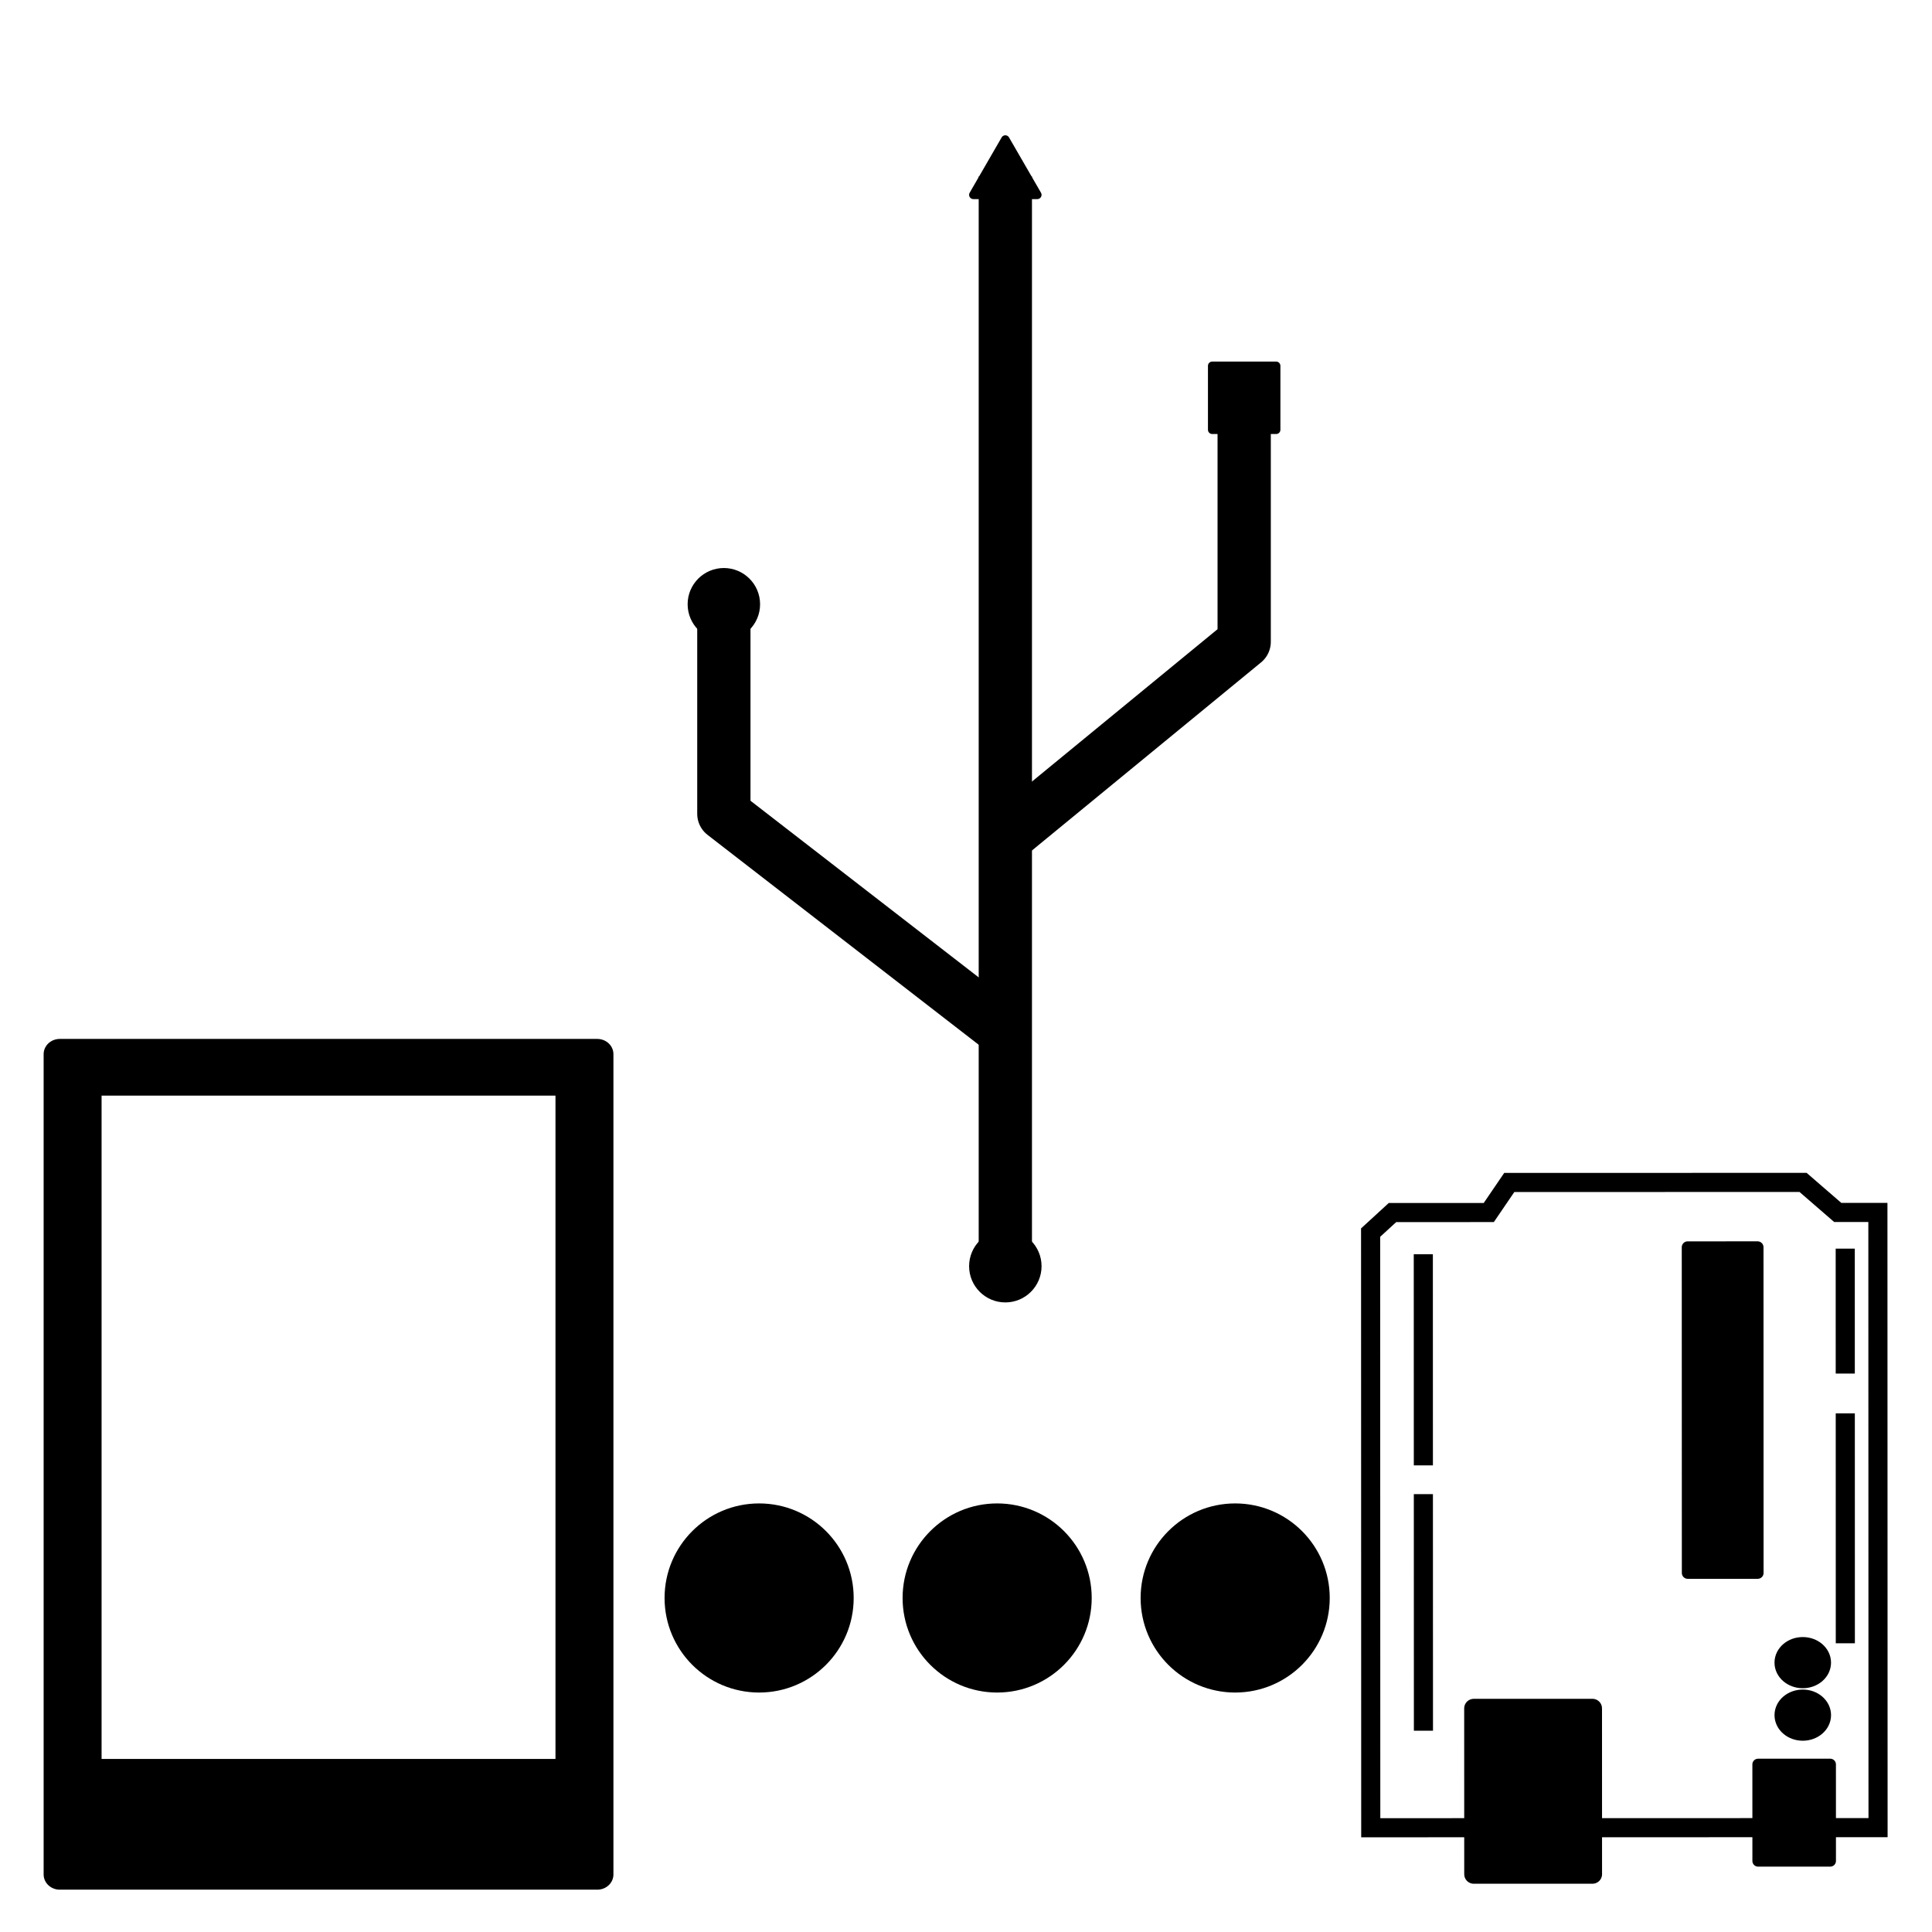 <?xml version="1.0" encoding="UTF-8" standalone="no"?>
<!-- Created with Inkscape (http://www.inkscape.org/) -->

<svg
   xmlns:dc="http://purl.org/dc/elements/1.1/"
   xmlns:cc="http://creativecommons.org/ns#"
   xmlns:rdf="http://www.w3.org/1999/02/22-rdf-syntax-ns#"
   xmlns:svg="http://www.w3.org/2000/svg"
   xmlns="http://www.w3.org/2000/svg"
   xmlns:sodipodi="http://sodipodi.sourceforge.net/DTD/sodipodi-0.dtd"
   xmlns:inkscape="http://www.inkscape.org/namespaces/inkscape"
   width="141.732pt"
   height="141.732pt"
   viewBox="0 0 177.165 177.165"
   id="svg2"
   version="1.1"
   inkscape:version="0.91 r13725"
   sodipodi:docname="serial_usb_try_connect.svg">
  <defs
     id="defs4">
    <marker
       inkscape:stockid="TriangleOutM"
       orient="auto"
       refY="0.0"
       refX="0.0"
       id="marker4776"
       style="overflow:visible"
       inkscape:isstock="true">
      <path
         id="path4778"
         d="M 5.77,0.0 L -2.88,5.0 L -2.88,-5.0 L 5.77,0.0 z "
         style="fill-rule:evenodd;stroke:#000000;stroke-width:1pt;stroke-opacity:1;fill:#000000;fill-opacity:1"
         transform="scale(0.4)" />
    </marker>
    <marker
       inkscape:stockid="Arrow2Mend"
       orient="auto"
       refY="0.0"
       refX="0.0"
       id="marker4772"
       style="overflow:visible;"
       inkscape:isstock="true">
      <path
         id="path4774"
         style="fill-rule:evenodd;stroke-width:0.625;stroke-linejoin:round;stroke:#000000;stroke-opacity:1;fill:#000000;fill-opacity:1"
         d="M 8.719,4.034 L -2.207,0.016 L 8.719,-4.002 C 6.973,-1.63 6.983,1.616 8.719,4.034 z "
         transform="scale(0.6) rotate(180) translate(0,0)" />
    </marker>
    <marker
       inkscape:stockid="Arrow1Mend"
       orient="auto"
       refY="0.0"
       refX="0.0"
       id="Arrow1Mend"
       style="overflow:visible;"
       inkscape:isstock="true">
      <path
         id="path4394"
         d="M 0.0,0.0 L 5.0,-5.0 L -12.5,0.0 L 5.0,5.0 L 0.0,0.0 z "
         style="fill-rule:evenodd;stroke:#000000;stroke-width:1pt;stroke-opacity:1;fill:#000000;fill-opacity:1"
         transform="scale(0.4) rotate(180) translate(10,0)" />
    </marker>
    <marker
       inkscape:stockid="Arrow1Lend"
       orient="auto"
       refY="0.0"
       refX="0.0"
       id="Arrow1Lend"
       style="overflow:visible;"
       inkscape:isstock="true">
      <path
         id="path4388"
         d="M 0.0,0.0 L 5.0,-5.0 L -12.5,0.0 L 5.0,5.0 L 0.0,0.0 z "
         style="fill-rule:evenodd;stroke:#000000;stroke-width:1pt;stroke-opacity:1;fill:#000000;fill-opacity:1"
         transform="scale(0.8) rotate(180) translate(12.5,0)" />
    </marker>
    <marker
       inkscape:stockid="Arrow2Lend"
       orient="auto"
       refY="0.0"
       refX="0.0"
       id="marker4764"
       style="overflow:visible;"
       inkscape:isstock="true">
      <path
         id="path4766"
         style="fill-rule:evenodd;stroke-width:0.625;stroke-linejoin:round;stroke:#000000;stroke-opacity:1;fill:#000000;fill-opacity:1"
         d="M 8.719,4.034 L -2.207,0.016 L 8.719,-4.002 C 6.973,-1.63 6.983,1.616 8.719,4.034 z "
         transform="scale(1.1) rotate(180) translate(1,0)" />
    </marker>
    <marker
       inkscape:stockid="Arrow2Mend"
       orient="auto"
       refY="0.0"
       refX="0.0"
       id="Arrow2Mend"
       style="overflow:visible;"
       inkscape:isstock="true">
      <path
         id="path4412"
         style="fill-rule:evenodd;stroke-width:0.625;stroke-linejoin:round;stroke:#000000;stroke-opacity:1;fill:#000000;fill-opacity:1"
         d="M 8.719,4.034 L -2.207,0.016 L 8.719,-4.002 C 6.973,-1.63 6.983,1.616 8.719,4.034 z "
         transform="scale(0.6) rotate(180) translate(0,0)" />
    </marker>
    <marker
       inkscape:stockid="Arrow2Lend"
       orient="auto"
       refY="0.0"
       refX="0.0"
       id="Arrow2Lend"
       style="overflow:visible;"
       inkscape:isstock="true">
      <path
         id="path4406"
         style="fill-rule:evenodd;stroke-width:0.625;stroke-linejoin:round;stroke:#000000;stroke-opacity:1;fill:#000000;fill-opacity:1"
         d="M 8.719,4.034 L -2.207,0.016 L 8.719,-4.002 C 6.973,-1.63 6.983,1.616 8.719,4.034 z "
         transform="scale(1.1) rotate(180) translate(1,0)" />
    </marker>
    <marker
       inkscape:stockid="DotM"
       orient="auto"
       refY="0.0"
       refX="0.0"
       id="marker4697"
       style="overflow:visible"
       inkscape:isstock="true">
      <path
         id="path4699"
         d="M -2.5,-1.0 C -2.5,1.76 -4.74,4.0 -7.5,4.0 C -10.26,4.0 -12.5,1.76 -12.5,-1.0 C -12.5,-3.76 -10.26,-6.0 -7.5,-6.0 C -4.74,-6.0 -2.5,-3.76 -2.5,-1.0 z "
         style="fill-rule:evenodd;stroke:#000000;stroke-width:1pt;stroke-opacity:1;fill:#000000;fill-opacity:1"
         transform="scale(0.4) translate(7.4, 1)" />
    </marker>
    <marker
       inkscape:stockid="DotS"
       orient="auto"
       refY="0.0"
       refX="0.0"
       id="DotS"
       style="overflow:visible"
       inkscape:isstock="true">
      <path
         id="path4452"
         d="M -2.5,-1.0 C -2.5,1.76 -4.74,4.0 -7.5,4.0 C -10.26,4.0 -12.5,1.76 -12.5,-1.0 C -12.5,-3.76 -10.26,-6.0 -7.5,-6.0 C -4.74,-6.0 -2.5,-3.76 -2.5,-1.0 z "
         style="fill-rule:evenodd;stroke:#000000;stroke-width:1pt;stroke-opacity:1;fill:#000000;fill-opacity:1"
         transform="scale(0.2) translate(7.4, 1)" />
    </marker>
    <marker
       inkscape:stockid="DotM"
       orient="auto"
       refY="0.0"
       refX="0.0"
       id="marker4691"
       style="overflow:visible"
       inkscape:isstock="true">
      <path
         id="path4693"
         d="M -2.5,-1.0 C -2.5,1.76 -4.74,4.0 -7.5,4.0 C -10.26,4.0 -12.5,1.76 -12.5,-1.0 C -12.5,-3.76 -10.26,-6.0 -7.5,-6.0 C -4.74,-6.0 -2.5,-3.76 -2.5,-1.0 z "
         style="fill-rule:evenodd;stroke:#000000;stroke-width:1pt;stroke-opacity:1;fill:#000000;fill-opacity:1"
         transform="scale(0.4) translate(7.4, 1)" />
    </marker>
    <marker
       inkscape:stockid="SquareM"
       orient="auto"
       refY="0.0"
       refX="0.0"
       id="SquareM"
       style="overflow:visible"
       inkscape:isstock="true">
      <path
         id="path4458"
         d="M -5.0,-5.0 L -5.0,5.0 L 5.0,5.0 L 5.0,-5.0 L -5.0,-5.0 z "
         style="fill-rule:evenodd;stroke:#000000;stroke-width:1pt;stroke-opacity:1;fill:#000000;fill-opacity:1"
         transform="scale(0.4)" />
    </marker>
    <marker
       inkscape:stockid="SquareS"
       orient="auto"
       refY="0.0"
       refX="0.0"
       id="SquareS"
       style="overflow:visible"
       inkscape:isstock="true">
      <path
         id="path4461"
         d="M -5.0,-5.0 L -5.0,5.0 L 5.0,5.0 L 5.0,-5.0 L -5.0,-5.0 z "
         style="fill-rule:evenodd;stroke:#000000;stroke-width:1pt;stroke-opacity:1;fill:#000000;fill-opacity:1"
         transform="scale(0.2)" />
    </marker>
    <marker
       inkscape:stockid="TriangleOutM"
       orient="auto"
       refY="0.0"
       refX="0.0"
       id="TriangleOutM"
       style="overflow:visible"
       inkscape:isstock="true">
      <path
         id="path4530"
         d="M 5.77,0.0 L -2.88,5.0 L -2.88,-5.0 L 5.77,0.0 z "
         style="fill-rule:evenodd;stroke:#000000;stroke-width:1pt;stroke-opacity:1;fill:#000000;fill-opacity:1"
         transform="scale(0.4)" />
    </marker>
    <marker
       inkscape:stockid="TriangleOutL"
       orient="auto"
       refY="0.0"
       refX="0.0"
       id="marker4651"
       style="overflow:visible"
       inkscape:isstock="true">
      <path
         id="path4653"
         d="M 5.77,0.0 L -2.88,5.0 L -2.88,-5.0 L 5.77,0.0 z "
         style="fill-rule:evenodd;stroke:#000000;stroke-width:1pt;stroke-opacity:1;fill:#000000;fill-opacity:1"
         transform="scale(0.8)" />
    </marker>
    <marker
       inkscape:stockid="EmptyTriangleOutM"
       orient="auto"
       refY="0.0"
       refX="0.0"
       id="EmptyTriangleOutM"
       style="overflow:visible"
       inkscape:isstock="true">
      <path
         id="path4548"
         d="M 5.77,0.0 L -2.88,5.0 L -2.88,-5.0 L 5.77,0.0 z "
         style="fill-rule:evenodd;fill:#ffffff;stroke:#000000;stroke-width:1pt;stroke-opacity:1"
         transform="scale(0.4) translate(-4.5,0)" />
    </marker>
    <marker
       inkscape:stockid="DotM"
       orient="auto"
       refY="0.0"
       refX="0.0"
       id="DotM"
       style="overflow:visible"
       inkscape:isstock="true">
      <path
         id="path4449"
         d="M -2.5,-1.0 C -2.5,1.76 -4.74,4.0 -7.5,4.0 C -10.26,4.0 -12.5,1.76 -12.5,-1.0 C -12.5,-3.76 -10.26,-6.0 -7.5,-6.0 C -4.74,-6.0 -2.5,-3.76 -2.5,-1.0 z "
         style="fill-rule:evenodd;stroke:#000000;stroke-width:1pt;stroke-opacity:1;fill:#000000;fill-opacity:1"
         transform="scale(0.4) translate(7.4, 1)" />
    </marker>
    <marker
       inkscape:stockid="SquareL"
       orient="auto"
       refY="0.0"
       refX="0.0"
       id="SquareL"
       style="overflow:visible"
       inkscape:isstock="true">
      <path
         id="path4455"
         d="M -5.0,-5.0 L -5.0,5.0 L 5.0,5.0 L 5.0,-5.0 L -5.0,-5.0 z "
         style="fill-rule:evenodd;stroke:#000000;stroke-width:1pt;stroke-opacity:1;fill:#000000;fill-opacity:1"
         transform="scale(0.8)" />
    </marker>
    <marker
       inkscape:stockid="TriangleOutL"
       orient="auto"
       refY="0.0"
       refX="0.0"
       id="TriangleOutL"
       style="overflow:visible"
       inkscape:isstock="true">
      <path
         id="path4527"
         d="M 5.77,0.0 L -2.88,5.0 L -2.88,-5.0 L 5.77,0.0 z "
         style="fill-rule:evenodd;stroke:#000000;stroke-width:1pt;stroke-opacity:1;fill:#000000;fill-opacity:1"
         transform="scale(0.8)" />
    </marker>
    <marker
       inkscape:stockid="DotL"
       orient="auto"
       refY="0.0"
       refX="0.0"
       id="DotL"
       style="overflow:visible"
       inkscape:isstock="true">
      <path
         id="path4446"
         d="M -2.5,-1.0 C -2.5,1.76 -4.74,4.0 -7.5,4.0 C -10.26,4.0 -12.5,1.76 -12.5,-1.0 C -12.5,-3.76 -10.26,-6.0 -7.5,-6.0 C -4.74,-6.0 -2.5,-3.76 -2.5,-1.0 z "
         style="fill-rule:evenodd;stroke:#000000;stroke-width:1pt;stroke-opacity:1;fill:#000000;fill-opacity:1"
         transform="scale(0.8) translate(7.4, 1)" />
    </marker>
    <marker
       inkscape:stockid="TriangleOutM"
       orient="auto"
       refY="0"
       refX="0"
       id="marker4776-0"
       style="overflow:visible"
       inkscape:isstock="true">
      <path
         inkscape:connector-curvature="0"
         id="path4778-6"
         d="m 5.77,0 -8.65,5 0,-10 8.65,5 z"
         style="fill:#000000;fill-opacity:1;fill-rule:evenodd;stroke:#000000;stroke-width:1pt;stroke-opacity:1"
         transform="scale(0.4,0.4)" />
    </marker>
  </defs>
  <sodipodi:namedview
     id="base"
     pagecolor="#ffffff"
     bordercolor="#666666"
     borderopacity="1.0"
     inkscape:pageopacity="0.0"
     inkscape:pageshadow="2"
     inkscape:zoom="1.4142136"
     inkscape:cx="-121.25003"
     inkscape:cy="58.724378"
     inkscape:document-units="px"
     inkscape:current-layer="layer1"
     showgrid="false"
     units="pt"
     inkscape:window-width="1920"
     inkscape:window-height="1018"
     inkscape:window-x="-8"
     inkscape:window-y="-8"
     inkscape:window-maximized="1" />
  <g
     inkscape:label="Ebene 1"
     inkscape:groupmode="layer"
     id="layer1"
     transform="translate(0,-875.197)">
    <path
       sodipodi:nodetypes="cccccc"
       inkscape:connector-curvature="0"
       id="path4373"
       d="m 146.13,1102.913 61.964,57.252 -30.982,26.547 0,-113.386 30.982,29.587 -61.964,57.252"
       style="fill:none;fill-rule:evenodd;stroke:#000000;stroke-width:5.207;stroke-linecap:round;stroke-linejoin:round;stroke-miterlimit:4;stroke-dasharray:none;stroke-opacity:1" />
    <path
       style="fill:#ffffff;fill-rule:evenodd;stroke:#000000;stroke-width:2;stroke-linecap:butt;stroke-linejoin:miter;stroke-miterlimit:4;stroke-dasharray:none;stroke-opacity:1"
       id="path3336-0"
       r="17.299"
       cy="1017.891"
       cx="35.482"
       d=""
       inkscape:connector-curvature="0" />
    <g
       style="stroke-width:2;stroke-miterlimit:4;stroke-dasharray:none"
       transform="matrix(1.003,0,0,0.946,1.656,63.965)"
       id="g4334">
      <rect
         style="fill:#000000;fill-opacity:1;stroke:#000000;stroke-width:2.95;stroke-linecap:round;stroke-linejoin:round;stroke-miterlimit:4;stroke-dasharray:none;stroke-opacity:1"
         id="rect4275"
         width="49.144"
         height="79.517"
         x="3.813"
         y="959.722" />
      <rect
         style="fill:#ffffff;fill-opacity:1;stroke:#000000;stroke-width:0.766;stroke-linecap:round;stroke-linejoin:round;stroke-miterlimit:4;stroke-dasharray:none;stroke-opacity:1"
         id="rect4323"
         width="42.264"
         height="65.062"
         x="7.253"
         y="963.361" />
    </g>
    <g
       style="stroke-width:2;stroke-miterlimit:4;stroke-dasharray:none"
       transform="matrix(0.745,0,0,0.745,44.806,287.858)"
       id="g4676">
      <rect
         style="fill:#000000;fill-opacity:1;stroke:#000000;stroke-width:1.445;stroke-linecap:round;stroke-linejoin:round;stroke-miterlimit:4;stroke-dasharray:none;stroke-opacity:1"
         id="rect4281"
         width="40.093"
         height="8.616"
         x="-982.012"
         y="147.352"
         transform="matrix(-2.4673859e-4,-1,1,-1.8108413e-4,0,0)" />
      <path
         style="fill:none;fill-rule:evenodd;stroke:#000000;stroke-width:2.352px;stroke-linecap:butt;stroke-linejoin:miter;stroke-opacity:1"
         d="m 108.563,940.092 0.018,73.254 62.441,-0.011 -0.019,-75.723 -4.942,8.9e-4 -4.269,-3.698 -36.162,0.007 -2.521,3.699 -11.853,0.003 z"
         id="path4283"
         inkscape:connector-curvature="0"
         sodipodi:nodetypes="cccccccccc" />
      <path
         style="fill:none;fill-rule:evenodd;stroke:#000000;stroke-width:2.352px;stroke-linecap:butt;stroke-linejoin:miter;stroke-opacity:1"
         d="m 115.05,942.759 0.006,25.988"
         id="path4285"
         inkscape:connector-curvature="0" />
      <path
         style="fill:none;fill-rule:evenodd;stroke:#000000;stroke-width:2.352px;stroke-linecap:butt;stroke-linejoin:miter;stroke-opacity:1"
         d="m 115.057,972.284 0.008,29.117"
         id="path4287"
         inkscape:connector-curvature="0" />
      <path
         style="fill:none;fill-rule:evenodd;stroke:#000000;stroke-width:2.352px;stroke-linecap:butt;stroke-linejoin:miter;stroke-opacity:1"
         d="m 166.984,942.069 0.003,15.375"
         id="path4289"
         inkscape:connector-curvature="0" />
      <path
         style="fill:none;fill-rule:evenodd;stroke:#000000;stroke-width:2.352px;stroke-linecap:butt;stroke-linejoin:miter;stroke-opacity:1"
         d="m 166.989,962.342 0.006,28.301"
         id="path4291"
         inkscape:connector-curvature="0" />
      <rect
         style="fill:#000000;fill-opacity:1;stroke:#000000;stroke-width:2.352;stroke-linecap:round;stroke-linejoin:round;stroke-miterlimit:4;stroke-dasharray:none;stroke-opacity:1"
         id="rect4293"
         width="20.409"
         height="14.612"
         x="-1019.087"
         y="121.011"
         transform="matrix(-2.4673859e-4,-1,1,-1.8108413e-4,0,0)" />
      <ellipse
         style="fill:#000000;fill-opacity:1;stroke:#000000;stroke-width:2.352;stroke-linecap:round;stroke-linejoin:round;stroke-miterlimit:4;stroke-dasharray:none;stroke-opacity:1"
         id="path4295"
         cx="-993.054"
         cy="161.511"
         transform="matrix(-2.4673859e-4,-1,1,-1.8108413e-4,0,0)"
         rx="1.973"
         ry="2.303" />
      <ellipse
         style="fill:#000000;fill-opacity:1;stroke:#000000;stroke-width:2.352;stroke-linecap:round;stroke-linejoin:round;stroke-miterlimit:4;stroke-dasharray:none;stroke-opacity:1"
         id="path4295-6"
         cx="-999.517"
         cy="161.511"
         transform="matrix(-2.4673859e-4,-1,1,-1.8108413e-4,0,0)"
         rx="1.973"
         ry="2.303" />
      <rect
         style="fill:#000000;fill-opacity:1;stroke:#000000;stroke-width:1.4;stroke-linecap:round;stroke-linejoin:round;stroke-miterlimit:4;stroke-dasharray:none;stroke-opacity:1"
         id="rect4293-3"
         width="11.885"
         height="8.885"
         x="-1017.462"
         y="155.994"
         transform="matrix(-2.5765721e-4,-1,1,-1.734104e-4,0,0)" />
    </g>
    <g
       id="g4734"
       transform="matrix(0.977,0,0,0.977,-77.501,24.023)">
      <g
         id="g4815"
         transform="translate(1.448,0.724)">
        <path
           sodipodi:nodetypes="cc"
           inkscape:connector-curvature="0"
           id="path4375"
           d="m 172.237,989.272 0,-102.224"
           style="fill:none;fill-rule:evenodd;stroke:#000000;stroke-width:5;stroke-linecap:butt;stroke-linejoin:round;stroke-miterlimit:4;stroke-dasharray:none;stroke-opacity:1;marker-start:url(#marker4691);marker-end:url(#TriangleOutM)" />
        <path
           sodipodi:nodetypes="ccc"
           inkscape:connector-curvature="0"
           id="path4377"
           d="m 172.532,967.549 -26.714,-20.677 0,-19.73"
           style="fill:none;fill-rule:evenodd;stroke:#000000;stroke-width:5;stroke-linecap:butt;stroke-linejoin:round;stroke-miterlimit:4;stroke-dasharray:none;stroke-opacity:1;marker-end:url(#marker4697)" />
        <path
           sodipodi:nodetypes="ccc"
           inkscape:connector-curvature="0"
           id="path4379"
           d="m 171.368,949.843 23.287,-19.117 0,-22.902"
           style="fill:none;fill-rule:evenodd;stroke:#000000;stroke-width:5;stroke-linecap:butt;stroke-linejoin:round;stroke-miterlimit:4;stroke-dasharray:none;stroke-opacity:1;marker-end:url(#SquareM)" />
      </g>
    </g>
    <path
       style="fill:none;fill-rule:evenodd;stroke:#000000;stroke-width:6.677;stroke-linecap:round;stroke-linejoin:miter;stroke-miterlimit:4;stroke-dasharray:none;stroke-opacity:1;marker-end:url(#Arrow2Mend)"
       d="m -45.346,1055.972 -27.307,78.471 54.613,-24.324 -27.307,82.836"
       id="path4725"
       inkscape:connector-curvature="0"
       sodipodi:nodetypes="cccc" />
    <g
       id="g4801"
       transform="translate(234.052,-83.681)">
      <g
         id="g4810"
         transform="matrix(0.598,0,0,0.598,-51.418,427.413)">
        <circle
           style="fill:#000000;fill-opacity:1;stroke:#000000;stroke-width:5;stroke-linecap:round;stroke-linejoin:round;stroke-miterlimit:4;stroke-dasharray:none;stroke-opacity:1"
           id="path4739"
           cx="-189"
           cy="1133.78"
           r="12" />
        <circle
           style="fill:#000000;fill-opacity:1;stroke:#000000;stroke-width:5;stroke-linecap:round;stroke-linejoin:round;stroke-miterlimit:4;stroke-dasharray:none;stroke-opacity:1"
           id="path4739-9"
           cx="-152.5"
           cy="1133.78"
           r="12" />
        <circle
           style="fill:#000000;fill-opacity:1;stroke:#000000;stroke-width:5;stroke-linecap:round;stroke-linejoin:round;stroke-miterlimit:4;stroke-dasharray:none;stroke-opacity:1"
           id="path4739-7"
           cx="-116"
           cy="1133.78"
           r="12" />
      </g>
    </g>
    <g
       id="g4806"
       transform="translate(371.231,1.327)">
      <path
         inkscape:connector-curvature="0"
         id="path4762"
         d="m -310.333,1128.365 47.375,0"
         style="fill:none;fill-rule:evenodd;stroke:#000000;stroke-width:4.389;stroke-linecap:butt;stroke-linejoin:miter;stroke-miterlimit:4;stroke-dasharray:none;stroke-opacity:1;marker-end:url(#marker4776)" />
      <path
         inkscape:connector-curvature="0"
         id="path4762-5"
         d="m -250.634,1146.394 -47.375,0"
         style="fill:none;fill-rule:evenodd;stroke:#000000;stroke-width:4.389;stroke-linecap:butt;stroke-linejoin:miter;stroke-miterlimit:4;stroke-dasharray:none;stroke-opacity:1;marker-end:url(#marker4776-0)" />
    </g>
  </g>
</svg>
